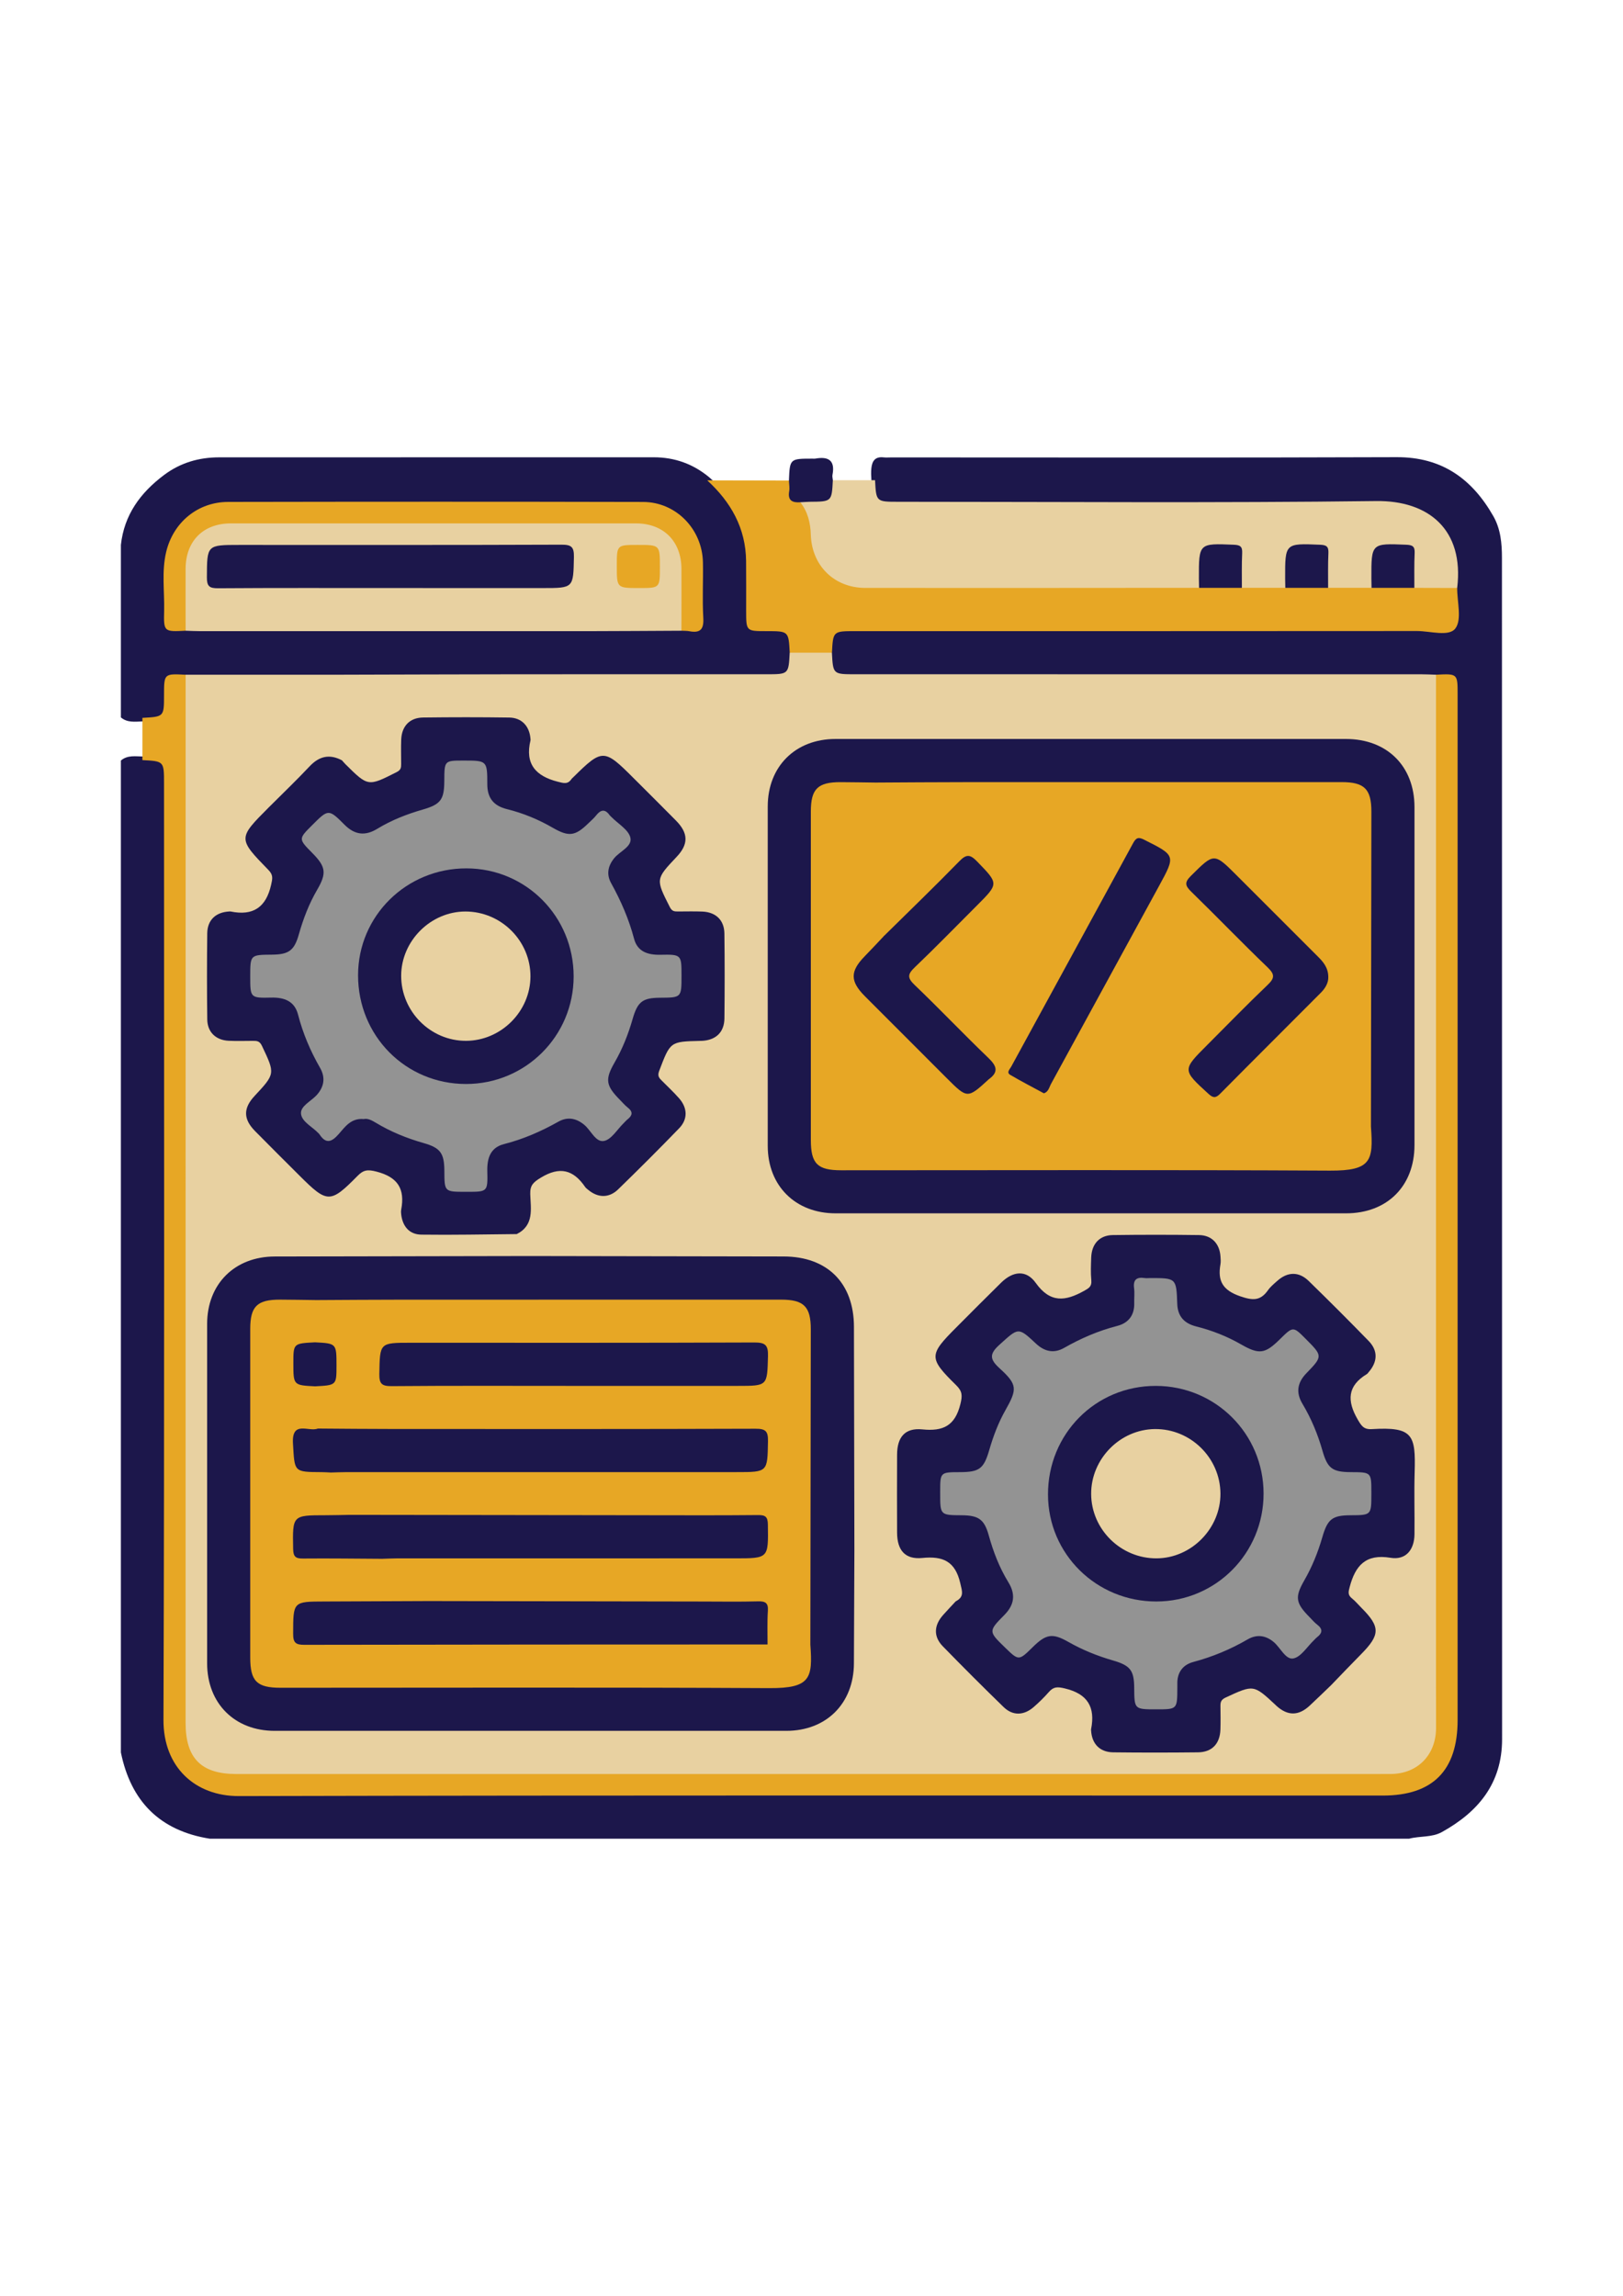 <?xml version="1.0" encoding="utf-8"?>
<!-- Generator: Adobe Illustrator 25.0.0, SVG Export Plug-In . SVG Version: 6.00 Build 0)  -->
<svg version="1.1" id="Layer_1" xmlns="http://www.w3.org/2000/svg" xmlns:xlink="http://www.w3.org/1999/xlink" x="0px" y="0px"
	 viewBox="0 0 595.28 841.89" style="enable-background:new 0 0 595.28 841.89;" xml:space="preserve">
<style type="text/css">
	.st0{fill:#1C174B;}
	.st1{fill:#E8D1A1;}
	.st2{fill:#E7A725;}
	.st3{fill:#939393;}
</style>
<g>
	<path class="st0" d="M516.83,674.27c-146.62,0-293.24,0-439.87,0c-18.28-2.9-28.95-13.66-32.62-31.63c0-121.25,0-242.5,0-363.74
		c2.47-2.12,5.43-1.49,8.28-1.48c8.01-0.27,9.19,0.78,9.2,8.87c0.05,50.57,0.02,101.14,0.02,151.71c0,64.24,0.03,128.48-0.04,192.73
		c-0.01,7.38,1.38,14.02,6.84,19.41c4.06,4,8.85,6.2,14.51,6.56c1.81,0.11,3.62,0.09,5.43,0.09c139.2,0,278.39-0.02,417.59,0.05
		c7.51,0,14.41-1.04,19.96-6.69c4.11-4.18,6.44-9.09,6.73-14.95c0.11-2.3,0.08-4.61,0.08-6.92c0-122.88,0-245.77,0-368.65
		c0-1.32,0.02-2.64-0.01-3.95c-0.12-6.09-0.14-6.11-6.31-6.88c-1.8,0.2-3.61,0.21-5.42,0.21c-68.27-0.01-136.55-0.01-204.82-0.01
		c-1.32,0-2.63,0.01-3.95-0.01c-7.86-0.15-8.97-1.37-8.63-9.47c-0.36-8.53,0.71-9.72,9.36-9.72c69.57-0.04,139.13-0.01,208.7-0.02
		c12.24,0,10.97,0.57,11.07-10.84c0.01-0.99,0.07-1.97,0.2-2.95c-0.21-2.79-0.07-5.6-0.19-8.39c-0.51-11.87-9.58-21.1-21.44-21.84
		c-2.3-0.14-4.61-0.08-6.92-0.08c-57.16,0-114.32,0-171.48,0c-1.48,0-2.97,0.01-4.45-0.01c-8.35-0.09-9.32-1.12-9.03-9.54
		c-0.1-1.48-0.18-2.95-0.02-4.44c0.28-2.7,1.44-4.3,4.44-3.97c0.98,0.11,1.97,0.02,2.96,0.02c61.75,0,123.5,0.14,185.24-0.09
		c16.59-0.06,27.64,7.9,35.47,21.61c2.7,4.73,3.17,10.03,3.17,15.3c0.04,144.4,0.02,288.81,0.05,433.21
		c0,16.21-8.73,26.69-22.14,34.1C525.12,673.87,520.77,673.22,516.83,674.27z"/>
	<path class="st0" d="M44.34,263.08c0-21.09,0-42.17,0-63.26c1.21-11.02,7.12-19.09,15.77-25.59c6.05-4.55,12.83-6.51,20.27-6.52
		c53.13-0.02,106.25,0,159.38-0.02c7.73,0,14.5,2.45,20.41,7.37c10.6,9.2,15.6,20.79,15.05,34.85c-0.19,4.92,0.08,9.85-0.06,14.77
		c-0.1,3.72,1.33,5.56,5.17,5.25c0.65-0.05-0.17-0.02,0.49,0c10.08,0.33,10.22,0.48,10.16,10.33c0.08,7.22-0.97,8.65-7.43,8.66
		c-52.67,0.1-105.34,0.08-158.01,0.02c-0.66,0-1.31-0.12-1.97-0.17c-18.3,0.28-36.6,0.32-54.89-0.01c-6.83,0.36-6.83,0.36-6.97,6.89
		c-0.17,8.34-0.99,9.1-9.5,8.9C49.5,264.63,46.69,265.08,44.34,263.08z"/>
	<path class="st1" d="M123.43,247.43c21.52-0.05,43.04-0.14,64.55-0.16c31.05-0.03,62.1-0.01,93.15-0.01c8.1,0,8.1,0,8.51-7.9
		c5.16-2.5,10.33-2.5,15.49,0c0.41,7.9,0.41,7.9,8.56,7.9c69.19,0,138.38,0,207.58,0.01c1.81,0,3.62,0.1,5.42,0.16
		c1.47,1.37,1.57,3.19,1.67,5.01c0.09,1.65,0.06,3.29,0.06,4.94c0,117.28,0.01,234.56-0.02,351.83c0,3.25,0.57,6.62-1.22,9.67
		c-1.23,1.29-2.86,1.57-4.5,1.59c-10.14,0.18-20.29,0.21-30.43-0.01c-1.31-0.03-2.6-0.31-3.71-1.08c-1.95-2.39-0.04-3.99,1.33-5.5
		c3.09-3.42,6.54-6.5,9.69-9.86c4.22-4.51,4.15-7.34-0.14-11.89c-0.23-0.24-0.46-0.47-0.69-0.7c-6.03-6.2-6.26-11.93-0.88-18.98
		c1.63-2.14,3.87-2.24,6.19-2.34c13.21-0.56,13.39-0.75,13.38-14c0-7.41,0.11-14.82-0.04-22.23c-0.13-6.13-2.3-8.19-8.46-8.43
		c-0.66-0.03,0.16,0.01-0.49-0.01c-10.13-0.28-12.71-2.49-14.72-12.45c-0.31-1.55-0.17-2.93,0.74-4.23c0.57-0.81,1.23-1.54,1.9-2.27
		c8.76-9.49,8.76-9.52-0.22-18.49c-5.36-5.35-10.63-10.79-16.1-16.03c-4.38-4.2-6.98-4.12-11.44,0.01
		c-0.48,0.45,0.12-0.11-0.35,0.34c-7.37,6.99-10.02,7.23-18.85,2.01c-2.09-1.24-2.93-2.97-3.06-5.26c-0.14-2.63,0.09-5.28-0.19-7.9
		c-0.47-4.42-2.51-6.66-6.98-6.78c-10.2-0.28-20.42-0.33-30.62,0.02c-4.44,0.15-6.39,2.42-6.86,6.9c-0.07,0.65-0.06,1.32-0.08,1.97
		c-0.28,10.16-2.48,12.74-12.43,14.74c-1.55,0.31-2.92,0.16-4.22-0.75c-0.95-0.66-1.78-1.46-2.61-2.26
		c-8.83-8.37-9.27-8.37-17.76,0.12c-5.47,5.47-11.01,10.88-16.39,16.44c-4.24,4.39-4.19,6.98-0.1,11.44
		c0.44,0.49-0.11-0.12,0.34,0.36c7.06,7.52,7.27,9.7,2.09,18.87c-1.2,2.12-2.91,2.99-5.21,3.11c-2.63,0.13-5.28-0.09-7.9,0.17
		c-4.44,0.44-6.69,2.44-6.84,6.92c-0.33,10.2-0.32,20.42-0.01,30.62c0.13,4.42,2.41,6.41,6.86,6.91c0.82,0.09,1.64,0.08,2.47,0.1
		c9.33,0.21,13.12,3.63,14.38,12.9c0.34,2.54-0.7,4.1-3.05,4.92c-6.64-0.99-12.02-5.04-17.98-7.65c-5.67-2.49-11.08-5.69-16.57-8.64
		c-1.86-1-3.78-2.05-4.55-4.29c-0.72-2.59-0.53-5.23-0.53-7.85c-0.02-23.83,0.02-47.66-0.02-71.5
		c-0.02-16.79-8.77-25.55-25.59-25.57c-27.45-0.04-54.9,0-82.35-0.02c-2.62,0-5.26,0.17-7.85-0.44c-3.97-1.76-6.03-4.94-6.73-9.13
		c3.72-4.4,4.71-9.54,4.19-15.14c-0.33-3.62,1.41-5.94,4.86-7.04c1.1-0.35,2.2-0.76,3.19-1.31c4.73-2.65,8.74-2.03,12.14,2.33
		c1,1.29,2.28,2.37,3.56,3.41c2.83,2.29,5.81,2.52,8.49,0.01c7.68-7.21,15.15-14.65,22.34-22.35c2.61-2.8,2.43-5.97-0.12-8.91
		c-0.43-0.5-0.88-0.98-1.33-1.46c-7.07-7.53-7.28-9.8-2.11-18.85c1.21-2.11,2.91-3,5.21-3.12c2.63-0.14,5.28,0.08,7.9-0.17
		c4.44-0.41,6.7-2.42,6.85-6.9c0.34-10.2,0.3-20.42,0.02-30.62c-0.12-4.44-2.38-6.45-6.81-6.96c-0.82-0.09-1.64-0.08-2.47-0.1
		c-9.48-0.21-12.99-3.38-14.45-12.83c-0.42-2.71,1.13-4.32,2.7-6.01c8.87-9.58,8.87-9.58-0.37-18.82
		c-4.77-4.77-9.53-9.56-14.33-14.32c-6.17-6.11-8.24-6.13-14.29-0.21c-5.72,5.6-12.83,5.69-19.04,0.31
		c-1.85-1.61-1.88-3.72-1.97-5.87c-0.54-13.28-0.71-13.44-13.92-13.44c-7.41,0-14.82-0.11-22.23,0.04c-6.15,0.12-8.25,2.3-8.52,8.4
		c-0.05,1.15-0.13,2.32-0.01,3.46c0.54,4.99-1.56,7.86-6.34,9.67c-9.28,3.49-13.79,1.72-18.05-7.9c-1.69-8-1.29-16.19-2.23-24.26
		C121.67,251.66,121.63,249.27,123.43,247.43z"/>
	<path class="st2" d="M526.69,618.91c0-123.83,0-247.65,0-371.48c7.93-0.41,7.93-0.41,7.93,7.24c0,125.36,0,250.72,0,376.08
		c0,18.52-9.1,27.7-27.44,27.7c-139.86,0-279.72-0.14-419.58,0.19c-16.07,0.04-27.69-10.67-27.64-27.89
		c0.38-114.49,0.2-228.97,0.2-343.46c0-8.14,0-8.14-7.93-8.55c0-5.16,0-10.33,0-15.49c7.93-0.42,7.93-0.42,7.93-8.31
		c0-7.92,0-7.92,7.92-7.5c2.06,2.16,1.64,4.91,1.65,7.5c0.06,14.82,0.03,29.64,0.03,44.47c0,109.19,0,218.38,0,327.57
		c0,2.8-0.11,5.6,0.18,8.39c0.76,7.51,5.95,12.64,13.51,13.36c1.97,0.19,3.95,0.13,5.93,0.13c138.51,0,277.02,0,415.53,0
		c2.14,0,4.28,0.05,6.42-0.16c7.61-0.74,12.99-6.2,13.59-13.86c0.26-3.29,0.06-6.59,0.14-9.88
		C525.11,622.82,525.11,620.65,526.69,618.91z"/>
	<path class="st1" d="M305.46,176.09c5.16,0,10.33,0,15.49,0c0.41,7.92,0.41,7.92,8.57,7.92c58.42,0,116.84,0.47,175.24-0.27
		c19.25-0.24,32.29,10.5,29.7,31.87c-5.07,2.76-10.27,1.98-15.49,0.59c-2.62-2.91-1.47-6.51-1.71-9.83
		c-0.33-4.63-0.69-4.99-6.29-4.99c-5.69-0.01-6.09,0.35-6.43,4.86c-0.25,3.34,0.86,6.92-1.61,9.9c-5.17,1.75-10.34,1.66-15.52,0.11
		c-2.1-1.89-1.7-4.46-1.77-6.87c-0.2-7.96-0.2-7.98-6.27-8c-6.26-0.02-6.31,0.07-6.48,7.78c-0.06,2.41,0.33,4.96-1.59,6.98
		c-5.16,1.76-10.34,1.66-15.52,0.11c-2.63-2.69-1.61-6.13-1.77-9.29c-0.27-5.27-0.61-5.63-6.68-5.58c-5.53,0.04-5.84,0.4-6.06,5.71
		c-0.13,3.03,0.67,6.25-1.47,8.97c-2.06,1.35-4.41,1.19-6.69,1.19c-37.8,0.03-75.6,0.07-113.39-0.02
		c-14.66-0.03-22.49-7.2-23.97-21.82c-0.39-3.82-2.25-7.2-2.62-10.97c1.03-1.87,2.93-1.93,4.64-1.84c3.72,0.2,6.25-0.85,6.58-5.01
		C304.38,176.95,304.91,176.46,305.46,176.09z"/>
	<path class="st2" d="M518.75,215.57c5.24,0.01,10.48,0.03,15.71,0.04c-0.04,5.08,1.8,11.54-0.65,14.83
		c-2.33,3.15-9.21,0.96-14.07,0.96c-68.66,0.06-137.32,0.04-205.98,0.04c-8.21,0-8.21,0-8.62,7.91c-5.16,0-10.33,0-15.49,0
		c-0.41-7.91-0.41-7.91-8.57-7.91c-7.41,0-7.4,0-7.41-7.47c0-6.07,0.04-12.14-0.02-18.22c-0.12-12.08-5.57-21.62-14.24-29.59
		c9.98,0.02,19.97,0.04,29.95,0.06c2.1,2.28,1.32,6.06,4.16,7.95c2.77,3.5,3.74,7.59,3.87,11.95c0.35,11.26,8.56,19.46,19.94,19.47
		c40.82,0.05,81.64-0.01,122.46-0.03c5.23-2.37,10.46-2.37,15.7,0c5.31,0,10.62,0,15.93,0c5.23-2.37,10.46-2.37,15.7,0
		c5.31,0,10.62,0,15.93,0C508.28,213.21,513.51,213.21,518.75,215.57z"/>
	<path class="st1" d="M526.69,618.91c0.01,4.94,0.04,9.88,0.02,14.82c-0.04,9.89-6.83,16.77-16.62,16.81
		c-8.07,0.04-16.14,0.01-24.21,0.01c-133.07,0-266.14,0-399.2,0c-12.87,0-18.61-5.78-18.61-18.75c0-128.12,0.01-256.25,0.01-384.37
		c18.45,0,36.9,0,55.35,0c-0.11,10.51,1.34,20.92,2,31.39c-6.91-0.82-11.13,3.4-15.36,7.91c-4.84,5.16-10.04,9.99-14.96,15.08
		c-4.23,4.38-4.17,6.95-0.06,11.45c0.44,0.49-0.11-0.12,0.34,0.36c6.79,7.23,7.12,11.04,1.83,19.3c-1.21,1.9-2.91,2.53-4.99,2.64
		c-2.63,0.14-5.28-0.09-7.9,0.16c-4.45,0.42-6.7,2.45-6.83,6.91c-0.3,10.21-0.3,20.43,0,30.63c0.13,4.49,2.37,6.47,6.81,6.96
		c0.49,0.05,0.99,0.08,1.48,0.07c12.91-0.28,10.17,0.53,15.12,11.89c0.89,2.04,0.38,3.85-1.04,5.48c-0.65,0.75-1.33,1.46-2.02,2.17
		c-8.08,8.36-8.06,9.01,0.32,17.39c5.24,5.24,10.45,10.52,15.73,15.71c5.37,5.28,8.29,5.22,13.74-0.16
		c1.06-1.04,2.08-2.11,3.17-3.12c2.01-1.86,4.24-2.39,6.82-1.31c1.21,0.51,2.44,0.99,3.68,1.45c7.03,2.64,7.16,2.85,7.23,10.35
		c0,0.33,0,0.66,0,0.99c0.09,8.56,1.84,10.29,10.59,10.32c8.07,0.03,16.14-0.03,24.21,0.03c2.1,0.01,4.32-0.39,6.19,1.05
		c1.69,2.68,3.38,5.37,5.07,8.05c-2.22,2.41-5.18,1.75-7.89,1.75c-28.15,0.06-56.29,0.05-84.44,0.02
		c-5.41-0.01-10.47,0.93-14.94,4.16c-6.3,4.55-9.68,10.65-9.69,18.47c-0.06,41.81-0.15,83.62,0.05,125.42
		c0.07,13.37,9.81,22.57,23.58,22.63c33.91,0.13,67.82,0.04,101.72,0.05c27.65,0,55.31,0.03,82.96-0.01
		c16.87-0.02,25.57-8.74,25.62-25.59c0.03-10.7-0.04-21.4,0.04-32.1c0.02-2.4-0.43-5.01,1.76-6.91
		c12.39,6.24,24.77,12.49,37.16,18.73c1.09,2.91-1.57,3.97-2.9,5.58c-3.55,4.31-3.73,6.69,0.13,10.7
		c6.61,6.87,13.37,13.59,20.21,20.23c4.1,3.98,7.96,4.37,11.44-0.13c5.26-6.79,10.8-6.59,17.58-3.12c2.79,1.43,4.6,3.04,4.51,6.29
		c-0.01,0.33,0.01,0.66,0.03,0.99c0.5,13.47,0.55,13.52,14.27,13.51c7.4,0,14.79,0.09,22.19-0.03c5.85-0.1,7.94-2.25,8.26-8.08
		c0.04-0.66,0.01,0.17,0.01-0.49c-0.02-11.11-0.8-9.96,10.57-14.56c3.22-1.3,5.55-0.57,7.99,1.69c9.27,8.57,9.3,8.51,19.14-0.02
		c1.19-1.03,2.26-2.53,4.23-1.79c1.5,1.49,3.4,0.88,5.13,0.89C504.44,618.94,515.57,618.91,526.69,618.91z"/>
	<path class="st1" d="M249.93,231.29c-11.53,0.05-23.06,0.15-34.58,0.16c-47.28,0.02-94.56,0.01-141.84,0
		c-1.81,0-3.62-0.1-5.42-0.16c-2.97-5.81-2.29-27.45,1.11-32.69c2.93-4.53,7.09-7.26,12.46-8.05c2.13-0.31,4.27-0.28,6.41-0.28
		c47.28-0.01,94.55-0.01,141.83,0c2.14,0,4.29-0.04,6.41,0.27c7.4,1.07,13.66,6.63,14.76,14.01c1.17,7.83,0.59,15.77,0.29,23.67
		C251.31,229.4,250.82,230.46,249.93,231.29z"/>
	<path class="st2" d="M249.93,231.29c0.01-7.57,0.04-15.13,0.01-22.7c-0.04-10.1-6.58-16.66-16.69-16.66
		c-49.51-0.02-99.02-0.02-148.54,0c-10.19,0-16.6,6.46-16.64,16.66c-0.03,7.57,0,15.13,0.01,22.7c-7.92,0.41-8.07,0.41-7.88-7.24
		c0.17-7.22-0.96-14.51,0.75-21.65c2.6-10.88,11.61-18.32,22.71-18.34c50.74-0.09,101.48-0.11,152.22,0.01
		c12.1,0.03,21.72,10,21.94,22.19c0.13,6.75-0.26,13.52,0.13,20.26c0.24,4.16-0.99,5.72-5.08,4.96
		C251.92,231.3,250.91,231.35,249.93,231.29z"/>
	<path class="st0" d="M293.52,184.19c-2.89,0.2-4.67-0.62-4.06-4.05c0.22-1.26-0.05-2.6-0.1-3.91c0.33-8.04,0.33-8.04,8.7-8.04
		c0.33,0,0.66,0.05,0.98-0.01c4.82-0.88,7.33,0.65,6.29,5.97c-0.12,0.61,0.09,1.29,0.14,1.94c-0.41,7.87-0.41,7.86-8.51,7.92
		C295.81,184.03,294.66,184.13,293.52,184.19z"/>
	<path class="st0" d="M313.37,568.5c-0.05,13.82-0.11,27.65-0.17,41.47c-0.06,14.68-10.1,24.75-24.8,24.75
		c-62.55,0.02-125.1,0.02-187.66,0c-14.69,0-24.76-10.09-24.77-24.77c-0.02-41.48-0.02-82.96,0-124.44
		c0.01-14.66,10.1-24.71,24.8-24.74c31.27-0.07,62.54-0.11,93.82-0.17c30.95,0.05,61.89,0.11,92.84,0.16
		c16.01,0.03,25.75,9.75,25.78,25.77C313.26,513.86,313.32,541.18,313.37,568.5z"/>
	<path class="st0" d="M400.3,270.99c31.13,0,62.26-0.01,93.38,0c15.06,0.01,25.11,9.97,25.12,24.95c0.02,41.34,0.02,82.68,0,124.01
		c-0.01,15-10.04,24.99-25.08,24.99c-62.42,0.01-124.84,0.02-187.26,0c-14.7,0-24.86-10.09-24.87-24.71
		c-0.02-41.5-0.02-83.01,0-124.51c0.01-14.65,10.14-24.72,24.83-24.73C337.71,270.98,369,270.99,400.3,270.99z"/>
	<path class="st0" d="M189.53,452.55c-11.67,0.1-23.35,0.36-35.02,0.2c-4.3-0.06-6.77-2.92-7.34-7.23
		c-0.09-0.65-0.13-1.33-0.01-1.97c1.41-7.55-1.21-11.88-9.07-13.91c-3.3-0.85-4.8-0.62-6.96,1.58
		c-9.98,10.13-11.09,10.07-21.23-0.06c-5.47-5.47-10.97-10.9-16.39-16.42c-4.32-4.4-4.31-8.37-0.13-12.85
		c7.63-8.18,7.53-8.13,2.7-18.36c-0.87-1.85-1.9-1.84-3.36-1.84c-2.96,0.01-5.93,0.11-8.88-0.03c-4.66-0.23-7.75-3.15-7.82-7.79
		c-0.14-10.53-0.13-21.06-0.01-31.59c0.06-4.92,3.14-7.78,8.09-8.03c0.16-0.01,0.33-0.03,0.49,0c8.22,1.69,12.99-1.49,14.85-9.79
		c0.51-2.29,0.83-3.57-0.97-5.42c-11.27-11.56-11.22-11.61,0.09-22.95c5-5.01,10.13-9.89,14.97-15.04
		c3.54-3.77,7.33-4.64,11.88-2.24c0.44,0.48,0.85,0.99,1.31,1.45c8.33,8.26,8.29,8.17,18.76,2.88c1.61-0.81,1.65-1.69,1.65-3
		c0-2.96-0.09-5.93,0.02-8.89c0.19-4.96,3.1-8.06,8.01-8.13c10.54-0.13,21.08-0.14,31.62,0.01c4.62,0.07,7.46,3.2,7.79,7.87
		c0.01,0.16,0.04,0.34,0,0.49c-2.08,8.66,1.9,13.12,10.05,15.18c2.13,0.54,3.62,1.03,4.98-0.98c0.18-0.27,0.46-0.47,0.69-0.7
		c10.61-10.48,11.28-10.47,21.97,0.23c5.24,5.24,10.51,10.45,15.71,15.73c4.55,4.62,4.58,8.64,0.22,13.25
		c-7.78,8.23-7.7,8.18-2.52,18.42c0.82,1.62,1.72,1.63,3.02,1.63c2.96,0,5.93-0.09,8.89,0.03c4.94,0.19,8.05,3.12,8.11,8.04
		c0.13,10.37,0.12,20.75,0.01,31.13c-0.06,5.15-3.19,8.04-8.43,8.25c-0.16,0.01-0.33,0-0.49,0c-11.05,0.26-10.93,0.3-15,10.99
		c-0.74,1.95,0.01,2.65,1.05,3.69c2.09,2.1,4.26,4.13,6.22,6.35c3.14,3.55,3.28,7.69,0.03,11.04c-7.33,7.57-14.79,15.02-22.35,22.37
		c-3.38,3.29-7.45,3.16-11.05,0.14c-0.38-0.32-0.8-0.62-1.07-1.02c-4.34-6.33-9.29-7.63-16.25-3.4c-2.8,1.7-3.96,2.81-3.88,6
		C194.65,443.27,196,449.3,189.53,452.55z"/>
	<path class="st0" d="M488.19,618c-2.6,2.49-5.17,5-7.8,7.45c-4.08,3.81-8.06,3.84-12.17,0.14c-0.12-0.11-0.23-0.23-0.35-0.34
		c-8.12-7.57-8.08-7.48-18.33-2.75c-1.81,0.83-1.93,1.81-1.91,3.32c0.04,2.79,0.08,5.59-0.01,8.38c-0.16,5.24-3.07,8.34-8.23,8.4
		c-10.36,0.11-20.72,0.12-31.08,0c-4.94-0.06-7.84-3.11-8.12-8.01c-0.01-0.16-0.03-0.33,0-0.49c1.6-8.12-1.28-12.97-9.69-14.95
		c-2.68-0.63-4.07-0.64-5.78,1.3c-1.73,1.97-3.62,3.83-5.6,5.55c-3.61,3.13-7.67,3.25-11.02-0.01
		c-7.55-7.33-14.99-14.77-22.33-22.31c-3.43-3.53-3.25-7.62,0.1-11.4c1.52-1.71,3.1-3.37,4.66-5.05c3.17-1.65,2.39-3.59,1.66-6.72
		c-1.86-7.99-6.35-9.95-13.91-9.19c-6.3,0.63-9.22-2.82-9.25-9.26c-0.04-9.55-0.04-19.11,0-28.66c0.03-6.45,2.95-9.87,9.27-9.23
		c7.59,0.77,11.95-1.28,13.93-9.2c0.81-3.24,0.73-4.77-1.51-6.98c-10.15-9.99-10.09-11.09,0.03-21.22
		c5.47-5.48,10.91-10.98,16.44-16.4c4.36-4.28,9.2-4.82,12.7,0.09c5.34,7.49,10.93,6.7,17.69,2.93c1.72-0.96,2.91-1.57,2.69-3.87
		c-0.27-2.77-0.14-5.6-0.04-8.39c0.18-4.99,3.05-8.15,7.92-8.22c10.54-0.14,21.08-0.14,31.62,0c4.66,0.06,7.54,3.14,7.87,7.78
		c0.07,0.98,0.16,2-0.01,2.96c-1.08,6.09,0.84,9.5,7.23,11.7c4.63,1.59,7.42,1.75,10.22-2.23c0.93-1.32,2.26-2.4,3.49-3.49
		c3.73-3.29,7.83-3.39,11.42,0.1c7.43,7.24,14.77,14.58,22,22.01c3.47,3.57,3.31,7.62,0.01,11.43c-0.22,0.25-0.4,0.55-0.67,0.72
		c-7.17,4.32-7.31,9.83-3.38,16.61c1.36,2.34,2.21,3.76,5.22,3.57c15.09-0.91,16.09,2.11,15.69,15.81
		c-0.22,7.57,0.02,15.15-0.06,22.73c-0.06,5.78-3.21,9.57-8.81,8.64c-9.11-1.5-12.86,2.87-14.94,10.65
		c-0.47,1.77-0.81,2.94,0.77,4.2c1.28,1.02,2.33,2.32,3.5,3.48c7.01,7.01,6.96,9.91-0.16,17.09
		C495.45,610.42,491.84,614.23,488.19,618z"/>
	<path class="st0" d="M518.75,215.57c-5.23,0-10.46,0-15.7,0c-0.02-1.15-0.06-2.29-0.06-3.44c-0.03-12.98-0.03-12.9,12.83-12.37
		c2.32,0.1,3.14,0.65,3.04,3.03C518.66,207.05,518.77,211.31,518.75,215.57z"/>
	<path class="st0" d="M487.12,215.57c-5.23,0-10.46,0-15.7,0c-0.02-1.15-0.06-2.29-0.06-3.44c-0.03-12.98-0.03-12.9,12.83-12.37
		c2.32,0.1,3.14,0.65,3.04,3.03C487.03,207.05,487.14,211.31,487.12,215.57z"/>
	<path class="st0" d="M455.49,215.57c-5.23,0-10.46,0-15.7,0c-0.02-1.15-0.06-2.29-0.06-3.44c-0.03-12.98-0.03-12.9,12.83-12.37
		c2.32,0.1,3.14,0.65,3.04,3.03C455.4,207.05,455.5,211.31,455.49,215.57z"/>
	<path class="st0" d="M143.19,215.64c-21.08,0-42.16-0.07-63.24,0.08c-3.2,0.02-4.09-0.78-4.07-4.03
		c0.07-11.86-0.06-11.86,11.96-11.86c39.36,0,78.72,0.06,118.08-0.09c3.66-0.01,4.65,0.81,4.58,4.54
		c-0.23,11.36-0.05,11.37-11.48,11.37C180.41,215.64,161.8,215.64,143.19,215.64z"/>
	<path class="st2" d="M242.04,207.9c0,7.74,0,7.74-7.58,7.74c-8.23,0-8.23,0-8.23-8.07c0-7.74,0-7.74,7.58-7.74
		C242.04,199.82,242.04,199.82,242.04,207.9z"/>
	<path class="st2" d="M115.53,476.75c10.87-0.05,21.74-0.15,32.61-0.15c46.13-0.02,92.25-0.01,138.38-0.01
		c8.31,0,10.87,2.56,10.86,10.86c-0.05,38.54-0.1,77.09-0.16,115.63c-5.27,2.69-10.58,2.24-15.92,0.25
		c-2.03-2.96-1.33-6.36-1.39-9.59c-0.06-3.32-1.46-4.83-4.76-4.75c-1.81,0.04-3.62-0.03-5.43-0.03c-34.23,0-68.46,0-102.68-0.01
		c-2.79,0-5.6,0.16-8.37-0.36c-7.15-3.02-12.44-8.4-17.48-14.04c-1.24-1.39-2.24-3.15,0.56-4.2c2.75-0.77,5.56-0.54,8.35-0.54
		c39.51-0.02,79.02-0.01,118.54-0.01c1.48,0,2.96,0.02,4.45-0.01c6.1-0.09,9.1-5.17,6.31-10.57c-0.62-1.19-1.62-1.53-2.8-1.69
		c-1.97-0.26-3.94-0.19-5.92-0.19c-44.12,0-88.24,0-132.37-0.01c-2.96,0-5.93,0.23-8.85-0.5c-6.03-3.22-7.22-9.3-8.77-15.12
		c-0.31-1.15,0.39-2.22,1.58-2.78c2.86-1.1,5.85-0.76,8.79-0.76c45.73-0.02,91.47-0.02,137.2-0.02c1.48,0,2.96,0.01,4.44-0.01
		c6.71-0.08,8.86-3.17,6.93-9.74c-0.51-1.73-1.58-2.35-3.19-2.53c-1.97-0.21-3.94-0.17-5.92-0.17c-48.37,0-96.73,0.01-145.1-0.02
		c-2.93,0-5.95,0.42-8.71-1.08c-3.01-5.07-3.46-10.44-1.91-16.05c0.37-0.54,0.88-0.9,1.47-1.2c1.67-0.86,4.28-0.07,5.11-2.23
		c1.06-2.77,0.56-5.76,0.34-8.66c-0.12-1.51-1.15-2.2-2.55-2.51c-1.56-0.34-3.26-0.39-4.34-1.88
		C113.65,486.9,112.75,481.74,115.53,476.75z"/>
	<path class="st2" d="M140.22,571.63c4.76,6.1,10.96,10.64,16.87,15.49c-2.04,2.3-4.82,1.79-7.39,1.81
		c-11.36,0.09-22.71-0.02-34.07,0.08c-2.02,0.02-4.77-0.77-5.72,1.69c-1.13,2.92-1.04,6.16,0.15,9.17c0.48,1.22,1.82,1.28,2.97,1.41
		c1.97,0.22,3.95,0.14,5.92,0.14c51.18,0,102.37-0.01,153.55,0.03c3.06,0,6.31-0.66,9.01,1.59c5.24,0.01,10.48,0.03,15.71,0.04
		c0.88,12.3,0.13,16.05-15.07,15.97c-59.75-0.32-119.51-0.13-179.27-0.13c-8.67,0-11.1-2.42-11.1-11.08c0-40.17,0-80.33,0-120.5
		c0-8.26,2.53-10.77,10.91-10.75c4.28,0.01,8.55,0.1,12.83,0.15c0,5.16,0,10.33,0,15.49c-0.27,0.42-0.6,0.92-1.06,0.95
		c-5.14,0.35-5.05,3.79-5.58,7.83c-0.76,5.77,4.06,5.29,6.64,7.36c-0.57,5.22,0.91,10.31,1.03,15.48c-0.37,0.58-0.91,0.89-1.52,1.18
		c-1.83,0.86-4.7-0.25-5.51,2.42c-0.82,2.69-0.54,5.56-0.2,8.34c0.31,2.46,2.35,2.33,4.15,2.53c2.69,0.3,5.67-0.73,7.92,1.68
		c1.24,5.65,3.72,10.74,6.91,15.52c-1.43,1.79-3.49,1.61-5.43,1.69c-2.79,0.12-5.6,0.19-8.38,0.02c-4.15-0.25-5.68,1.7-5.3,5.6
		c0.05,0.49,0.05,0.99,0,1.48c-0.35,3.94,1.31,5.69,5.39,5.6c6.4-0.14,12.82-0.1,19.22,0C136.06,569.95,138.49,569.57,140.22,571.63
		z"/>
	<path class="st2" d="M321.14,286.97c10.87-0.05,21.74-0.15,32.61-0.15c46.13-0.02,92.25-0.01,138.38-0.01
		c8.31,0,10.87,2.56,10.86,10.86c-0.05,38.54-0.1,77.09-0.16,115.63c-1.85,1.82-4.24,1.58-6.51,1.58
		c-28.09,0.03-56.19,0.33-84.28-0.1c-16.39-0.25-31.68-5.22-45.74-13.75c-1.55-0.94-3.08-1.91-3.99-3.55
		c-0.3-0.79-0.43-1.69,0.07-2.36c2.26-3.07,0.51-5.05-1.64-7.16c-8.3-8.21-16.55-16.47-24.78-24.75c-4.75-4.78-4.76-5.64-0.06-10.38
		c8.22-8.29,16.52-16.5,24.75-24.78c4.04-4.07,3.99-4.37-0.67-9.01c-4.51-4.49-4.92-4.54-9.07-0.44
		c-7.47,7.41-14.82,14.95-22.39,22.25c-1.49,1.43-3.27,4.65-5.81,0.88c-2.06-5.44-2.76-11.17-3.02-16.86
		c-0.49-10.95-0.19-21.92-0.13-32.89C319.57,290.17,319.7,288.35,321.14,286.97z"/>
	<path class="st2" d="M362.66,395.78c2.56,4.18,7.12,5.67,11.11,7.63c13.89,6.82,28.62,10.1,44.2,9.98
		c28.29-0.22,56.58-0.07,84.87-0.08c0.88,12.3,0.13,16.05-15.07,15.97c-59.75-0.32-119.51-0.13-179.27-0.13
		c-8.67,0-11.1-2.42-11.1-11.08c0-40.17,0-80.33,0-120.5c0-8.26,2.53-10.77,10.91-10.75c4.28,0.01,8.55,0.1,12.83,0.15
		c-0.01,9.68,0.16,19.36-0.07,29.04c-0.22,9.24,1.19,18.24,3.17,27.2c-0.09,3.64-3.26,5.1-5.31,7.27
		c-5.82,6.15-5.95,8.92-0.03,14.87c10.41,10.47,20.87,20.9,31.33,31.34c4.79,4.79,4.79,4.76,9.67,0.25
		C360.63,396.25,361.19,394.83,362.66,395.78z"/>
	<path class="st3" d="M133.4,410.37c-4.6-0.42-6.82,2.81-9.13,5.46c-2.58,2.95-4.69,3.86-7.13,0.09c-0.09-0.14-0.23-0.24-0.34-0.36
		c-2.24-2.39-6.14-4.19-6.4-7.18c-0.24-2.8,3.73-4.56,5.78-6.83c2.78-3.09,3.21-6.49,1.2-9.98c-3.54-6.16-6.28-12.6-8.06-19.5
		c-1.26-4.91-4.99-6.36-9.86-6.24c-7.67,0.19-7.68,0.02-7.68-7.74c0-7.95,0-7.95,7.97-8.01c6.2-0.05,8.19-1.53,9.86-7.43
		c1.62-5.71,3.71-11.2,6.72-16.36c3.56-6.11,3.18-8.46-1.77-13.47c-5.12-5.18-5.12-5.18-0.09-10.2c5.95-5.95,6.05-6.05,11.9-0.18
		c3.72,3.73,7.55,4.2,11.97,1.51c5.22-3.18,10.86-5.39,16.73-7.08c6.59-1.9,7.86-3.65,7.89-10.5c0.03-7.46,0.03-7.46,7.04-7.46
		c8.61,0,8.73,0,8.73,8.68c0,5.1,2.38,7.92,7.19,9.12c5.93,1.47,11.52,3.77,16.83,6.84c5.92,3.42,8.25,3.05,13.08-1.67
		c0.94-0.92,1.97-1.78,2.78-2.81c1.66-2.12,3.25-2.57,4.99-0.13c0.19,0.26,0.47,0.46,0.7,0.7c2.42,2.47,6.19,4.6,6.9,7.49
		c0.81,3.29-3.86,5.02-5.94,7.59c-2.34,2.9-2.87,5.97-1.11,9.14c3.6,6.5,6.52,13.21,8.42,20.42c1.24,4.69,5.02,5.94,9.64,5.84
		c7.74-0.16,7.75-0.01,7.75,7.68c0,8.03,0,8.03-7.9,8.08c-6.41,0.04-8.21,1.46-10.04,7.83c-1.59,5.54-3.69,10.86-6.58,15.88
		c-3.64,6.3-3.24,8.52,2.03,13.84c0.93,0.94,1.79,1.96,2.82,2.77c2.01,1.57,1.61,2.91-0.15,4.3c-0.51,0.4-0.93,0.93-1.41,1.39
		c-2.36,2.29-4.45,5.94-7.16,6.5c-3.06,0.63-4.78-3.8-7.22-5.86c-3.01-2.53-6.22-3.08-9.56-1.2c-6.33,3.57-12.89,6.42-19.97,8.23
		c-4.94,1.26-6.21,5.15-6.09,9.97c0.19,7.52,0.03,7.52-7.41,7.52c-0.16,0-0.33,0-0.49,0c-7.82,0-7.82,0-7.85-7.63
		c-0.03-6.53-1.43-8.48-7.57-10.24c-6.19-1.76-12.1-4.15-17.62-7.49C136.36,410.84,134.88,410.03,133.4,410.37z"/>
	<path class="st3" d="M424.08,626.83c-8.02,0-8.02,0-8.08-7.9c-0.05-6.39-1.41-8.18-7.84-10.04c-5.7-1.65-11.15-3.85-16.32-6.79
		c-5.82-3.31-8.15-2.92-13.04,1.9c-5.14,5.06-5.14,5.06-10.21,0.13c-6.03-5.86-6.12-5.94-0.2-11.92c3.69-3.73,4.17-7.58,1.46-11.98
		c-3.29-5.36-5.53-11.16-7.2-17.21c-1.61-5.81-3.7-7.32-9.9-7.36c-7.91-0.05-7.91-0.05-7.91-8.07c0-0.16,0-0.33,0-0.49
		c0-7.23,0-7.23,7.24-7.25c7.16-0.02,8.77-1.26,10.77-8.16c1.47-5.06,3.31-9.96,5.92-14.57c4.39-7.74,4.39-9.4-2.11-15.32
		c-3.59-3.27-3.93-5.2-0.1-8.65c6.99-6.3,6.81-6.62,13.41-0.44c3.18,2.97,6.61,3.69,10.33,1.57c6.17-3.52,12.59-6.28,19.5-8.06
		c4.08-1.05,6.34-3.93,6.21-8.36c-0.05-1.81,0.18-3.65-0.05-5.43c-0.41-3.15,0.92-4.2,3.88-3.76c0.64,0.1,1.32,0.01,1.97,0.01
		c9.58-0.01,9.65-0.01,9.98,9.43c0.16,4.69,2.64,7.22,6.95,8.31c5.76,1.45,11.24,3.59,16.4,6.55c6.7,3.85,8.84,3.53,14.28-1.84
		c4.87-4.8,4.87-4.8,9.5-0.14c6.22,6.25,6.3,6.33,0.21,12.62c-3.37,3.48-3.84,7.14-1.43,11.16c3.23,5.4,5.61,11.13,7.33,17.16
		c1.87,6.56,3.63,7.89,10.46,7.92c7.49,0.03,7.49,0.03,7.49,7.49c0,0.16,0,0.33,0,0.49c0,7.79,0,7.79-7.65,7.83
		c-6.69,0.03-8.41,1.39-10.34,8.07c-1.6,5.54-3.74,10.85-6.63,15.86c-3.52,6.12-3.14,8.29,1.96,13.44c0.93,0.94,1.78,1.97,2.82,2.76
		c2.2,1.69,1.82,3.15-0.15,4.65c-0.39,0.3-0.7,0.7-1.06,1.04c-2.5,2.37-4.73,6.14-7.57,6.69c-2.81,0.54-4.71-3.94-7.19-6.02
		c-3.04-2.54-6.3-2.87-9.58-0.96c-6.29,3.66-12.91,6.4-19.94,8.28c-3.9,1.05-5.95,3.93-5.83,8.12c0.01,0.49,0,0.99,0,1.48
		C431.78,626.83,431.78,626.83,424.08,626.83z"/>
	<path class="st0" d="M121.4,539.99c-1.14-0.05-2.29-0.14-3.43-0.14c-10.37-0.05-9.87-0.07-10.51-10.41
		c-0.55-8.78,5.82-4.22,9.11-5.58c9.05,0.06,18.11,0.16,27.16,0.16c44.47,0.02,88.93,0.06,133.4-0.09c3.74-0.01,4.61,0.94,4.55,4.6
		c-0.21,11.31-0.04,11.31-11.56,11.31c-47.76,0-95.52,0-143.28,0.01C125.02,539.85,123.21,539.94,121.4,539.99z"/>
	<path class="st0" d="M140.22,571.63c-9.68-0.05-19.37-0.19-29.05-0.1c-2.69,0.03-3.6-0.62-3.65-3.49
		c-0.23-12.39-0.33-12.38,11.93-12.39c2.95,0,5.9-0.09,8.85-0.14c36.4,0.05,72.8,0.1,109.2,0.14c13.51,0.02,27.02,0.07,40.52-0.06
		c2.72-0.03,3.58,0.63,3.62,3.49c0.18,12.38,0.29,12.38-11.97,12.38c-41.35,0-82.69,0-124.04,0.01
		C143.84,571.48,142.03,571.58,140.22,571.63z"/>
	<path class="st0" d="M281.52,603.04c-56.63,0.02-113.25,0.02-169.88,0.13c-3.17,0.01-4.13-0.76-4.12-4.04
		c0.03-11.84-0.1-11.82,11.56-11.85c12.67-0.03,25.34-0.11,38.01-0.16c33.56,0.06,67.13,0.12,100.69,0.17
		c6.75,0.01,13.5,0.12,20.24-0.06c2.69-0.07,3.81,0.55,3.62,3.47C281.37,594.8,281.53,598.93,281.52,603.04z"/>
	<path class="st0" d="M209.89,508.22c-22.06,0-44.12-0.1-66.18,0.09c-3.69,0.03-4.65-0.85-4.58-4.56
		c0.22-11.34,0.04-11.35,11.53-11.35c41.98,0,83.96,0.07,125.94-0.1c4.1-0.02,5.2,0.93,5.08,5.07
		c-0.31,10.84-0.09,10.85-11.04,10.85C250.39,508.22,230.14,508.22,209.89,508.22z"/>
	<path class="st0" d="M115.53,508.38c-7.93-0.41-7.93-0.41-7.93-8.56c0-7.17,0-7.17,7.93-7.58c7.89,0.41,7.89,0.41,7.89,8.56
		C123.42,507.97,123.42,507.97,115.53,508.38z"/>
	<path class="st0" d="M487.19,358.28c0.07,2.08-1.04,4.06-2.71,5.74c-12.3,12.35-24.66,24.65-36.93,37.04
		c-1.63,1.65-2.59,1.65-4.35,0.03c-9.56-8.75-9.61-8.7-0.39-17.91c7.33-7.33,14.54-14.77,22.04-21.92c2.58-2.46,2.89-3.82,0.12-6.48
		c-9.5-9.1-18.61-18.6-28.04-27.78c-2.24-2.18-2.56-3.4-0.16-5.78c8.54-8.49,8.44-8.59,16.91-0.12
		c9.88,9.89,19.76,19.78,29.66,29.65C485.35,352.75,487.16,354.82,487.19,358.28z"/>
	<path class="st0" d="M362.66,395.78c-7.83,7.17-7.83,7.17-15.53-0.53c-9.98-9.98-19.97-19.95-29.93-29.95
		c-5.46-5.48-5.43-9.12-0.04-14.63c2.4-2.45,4.72-4.97,7.08-7.46c9.23-9.1,18.56-18.09,27.6-27.37c2.63-2.7,4-2.55,6.53,0.06
		c7.92,8.18,8.04,8.07-0.1,16.2c-7.55,7.55-15,15.21-22.72,22.59c-2.57,2.46-2.92,3.8-0.12,6.47c9.14,8.74,17.85,17.93,26.98,26.69
		C365.45,390.76,366.52,393,362.66,395.78z"/>
	<path class="st0" d="M382.86,400.92c-4.3-2.34-8.38-4.43-12.33-6.76c-1.49-0.87-0.13-2.11,0.33-2.95
		c14.9-27.35,29.87-54.65,44.74-82.02c1.13-2.07,1.98-2.3,4.04-1.26c11.56,5.81,11.59,5.75,5.5,16.91
		c-13.19,24.17-26.37,48.35-39.58,72.51C384.83,398.67,384.54,400.44,382.86,400.92z"/>
	<path class="st0" d="M210.4,358.08c-0.02,21.86-17.65,39.45-39.52,39.43c-22.11-0.02-39.59-17.66-39.55-39.92
		c0.03-21.75,17.77-39.2,39.78-39.15C192.95,318.49,210.42,336.12,210.4,358.08z"/>
	<path class="st0" d="M424.13,587.28c-22,0.03-39.69-17.42-39.75-39.18c-0.06-22.27,17.43-39.91,39.54-39.88
		c21.91,0.02,39.49,17.57,39.53,39.45C463.49,569.58,445.94,587.26,424.13,587.28z"/>
	<path class="st1" d="M170.73,334.26c13.1,0.01,23.89,10.79,23.83,23.84c-0.05,12.81-10.77,23.52-23.6,23.58
		c-13.03,0.06-23.82-10.74-23.82-23.85C147.15,345.05,157.96,334.25,170.73,334.26z"/>
	<path class="st1" d="M447.63,547.69c0.08,12.81-10.63,23.69-23.39,23.77c-13.12,0.09-23.99-10.61-24.03-23.64
		c-0.04-12.83,10.6-23.65,23.39-23.77C436.68,523.92,447.54,534.61,447.63,547.69z"/>
</g>
</svg>

